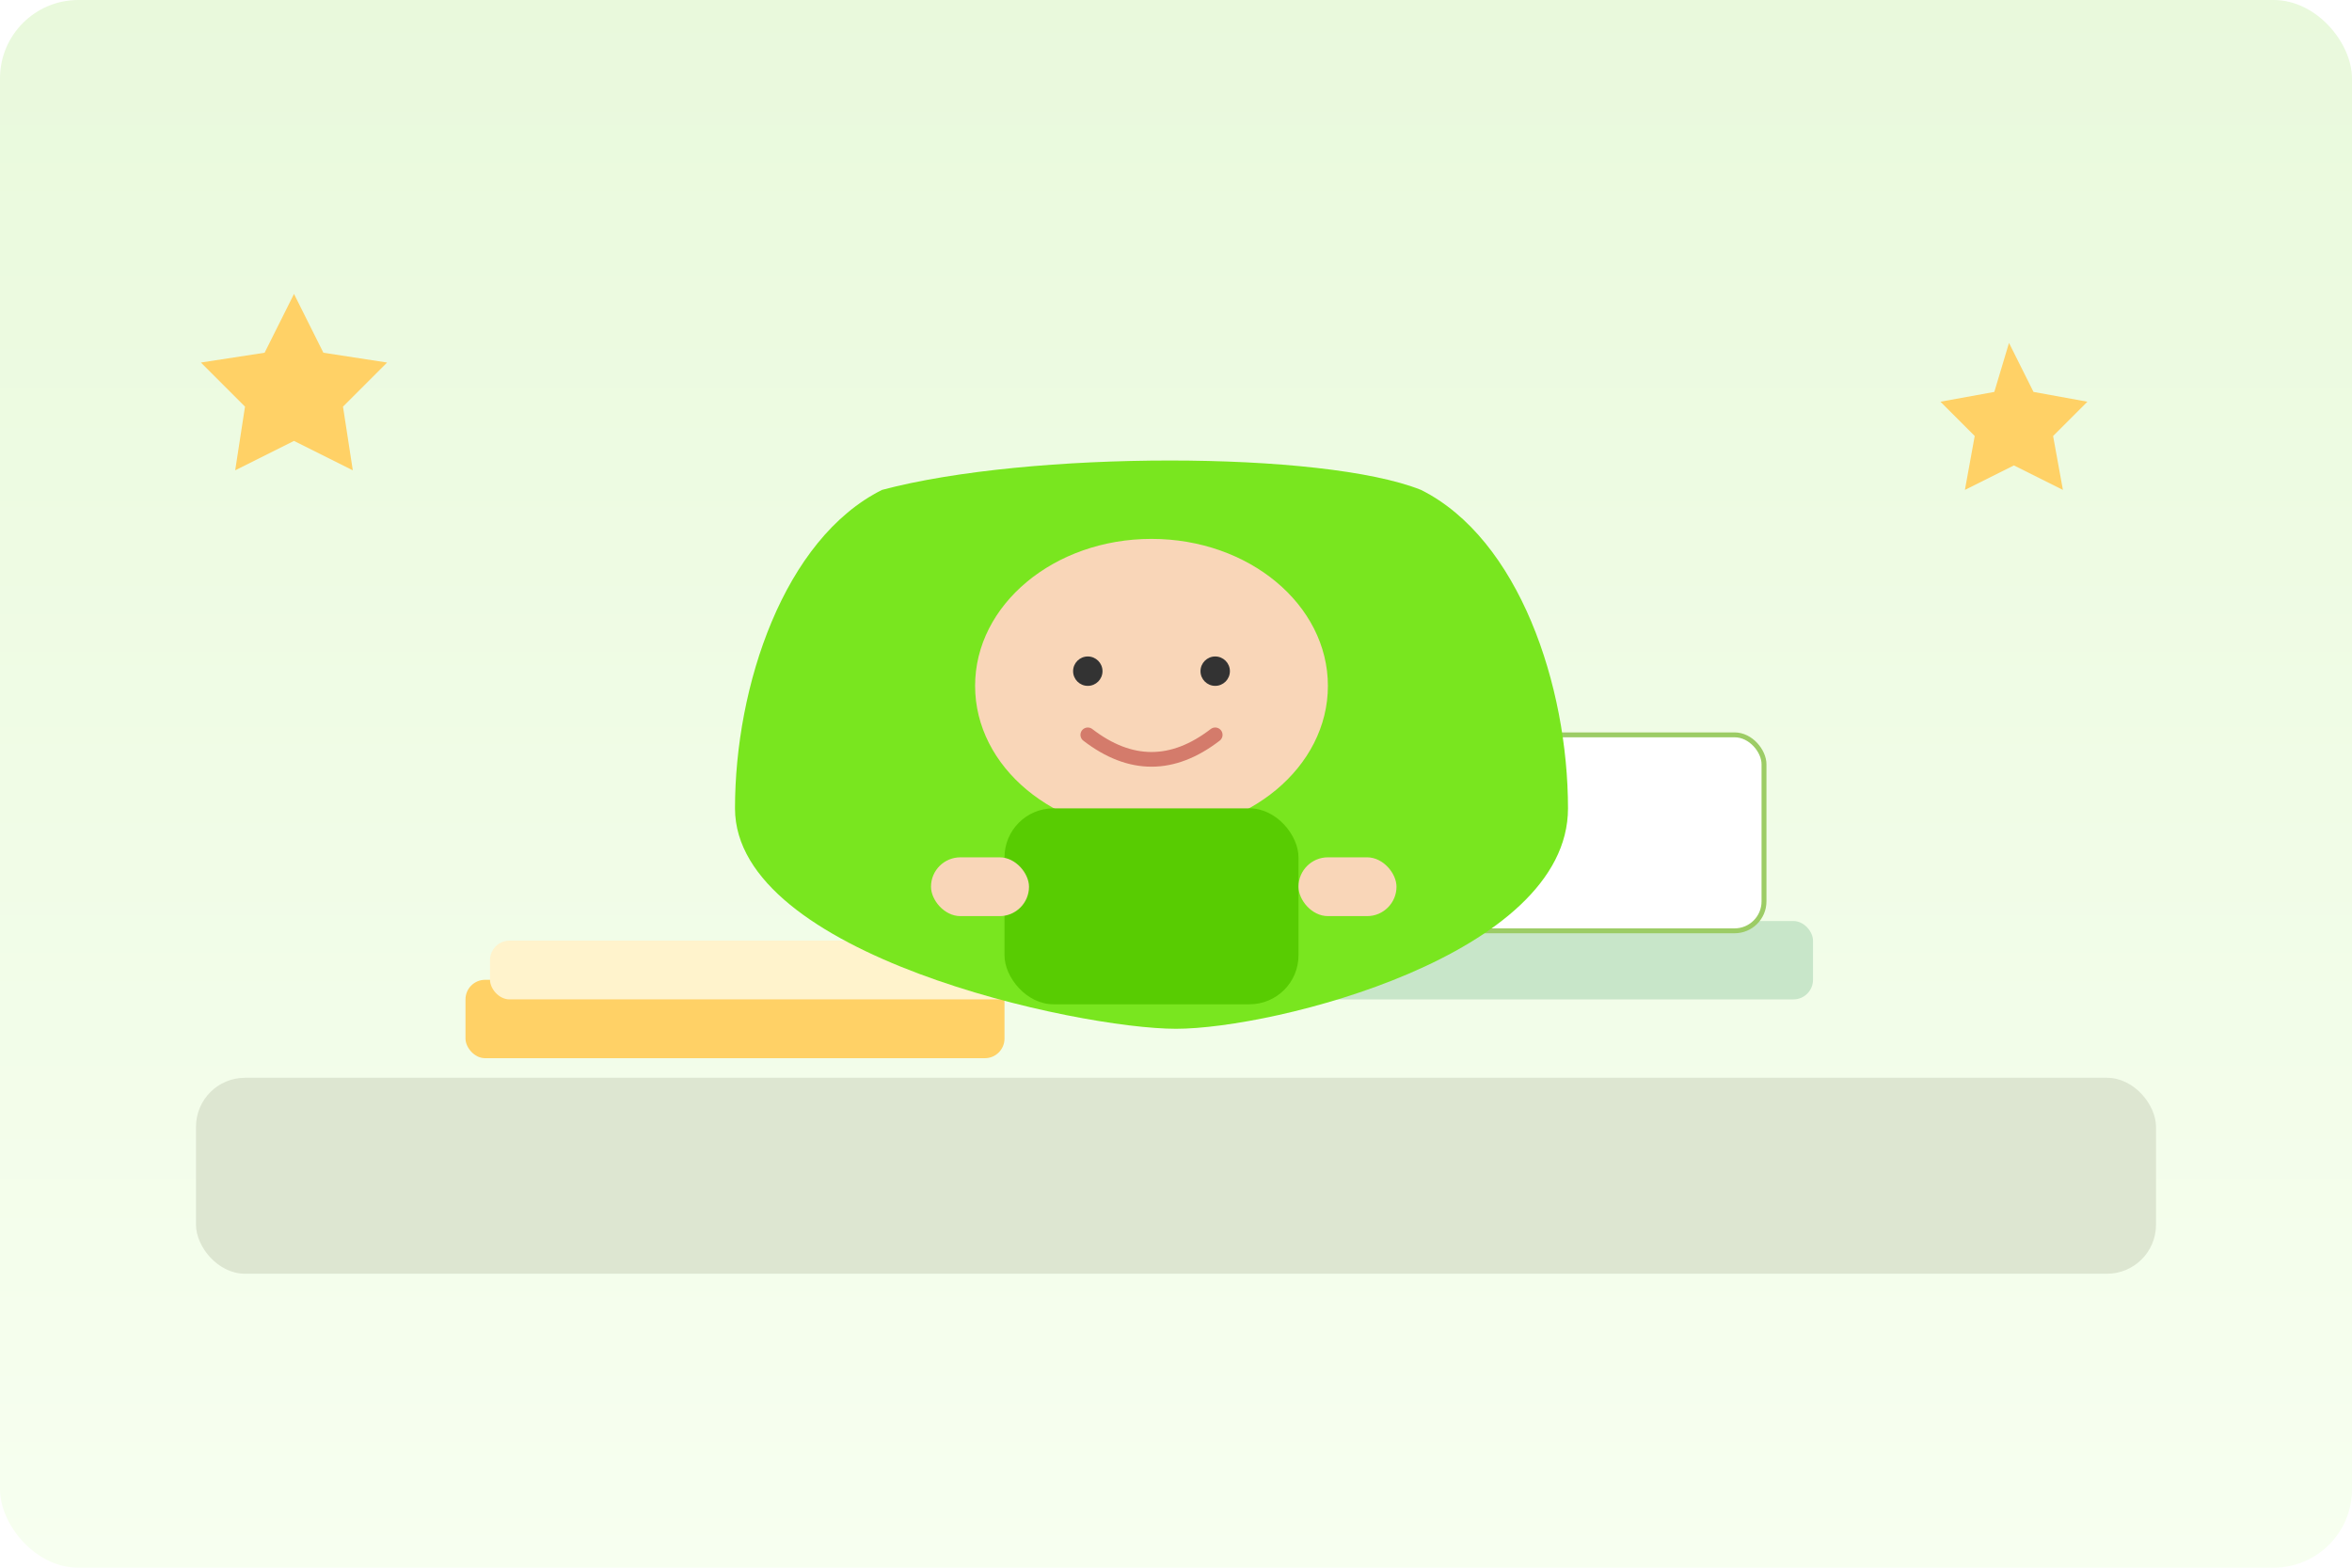 <svg width="480" height="320" viewBox="0 0 480 320" xmlns="http://www.w3.org/2000/svg" role="img" aria-label="Ilustrasi anak perempuan berhijab sedang belajar">
  <defs>
    <linearGradient id="bg" x1="0" y1="0" x2="0" y2="1">
      <stop offset="0%" stop-color="#E9F9DC"/>
      <stop offset="100%" stop-color="#F7FFF0"/>
    </linearGradient>
    <filter id="shadow" x="-20%" y="-20%" width="140%" height="140%">
      <feDropShadow dx="0" dy="2" stdDeviation="2" flood-color="#9ED27A" flood-opacity="0.4"/>
    </filter>
  </defs>
  <rect width="100%" height="100%" fill="url(#bg)" rx="16"/>

  <!-- Meja -->
  <rect x="40" y="220" width="400" height="40" rx="10" fill="#DDE6D1"/>

  <!-- Buku -->
  <rect x="95" y="200" width="110" height="16" rx="4" fill="#FFD166"/>
  <rect x="100" y="192" width="120" height="12" rx="4" fill="#FFF3CC"/>

  <!-- Laptop -->
  <rect x="250" y="188" width="120" height="16" rx="4" fill="#C8E6C9"/>
  <rect x="260" y="150" width="100" height="40" rx="6" fill="#FFFFFF" stroke="#9CCC65"/>

  <!-- Karakter: tubuh sederhana -->
  <g filter="url(#shadow)">
    <!-- kerudung -->
    <path d="M180 100 C 160 110, 150 140, 150 165 C 150 195, 220 210, 240 210 C 260 210, 320 195, 320 165 C 320 140, 310 110, 290 100 C 270 92, 210 92, 180 100 Z" fill="#79E61F"/>
    <!-- wajah -->
    <ellipse cx="235" cy="140" rx="36" ry="30" fill="#F9D6B8"/>
    <!-- senyum & mata -->
    <circle cx="222" cy="137" r="3" fill="#333"/>
    <circle cx="248" cy="137" r="3" fill="#333"/>
    <path d="M222 150 Q235 160 248 150" stroke="#D47B6B" stroke-width="3" fill="none" stroke-linecap="round"/>
    <!-- badan -->
    <rect x="205" y="165" width="60" height="40" rx="10" fill="#58CC02"/>
    <!-- tangan -->
    <rect x="190" y="175" width="20" height="12" rx="6" fill="#F9D6B8"/>
    <rect x="265" y="175" width="20" height="12" rx="6" fill="#F9D6B8"/>
  </g>

  <!-- Dekor bintang -->
  <g fill="#FFD166">
    <path d="M60 60 l6 12 13 2 -9 9 2 13 -12 -6 -12 6 2 -13 -9 -9 13 -2z"/>
    <path d="M410 70 l5 10 11 2 -7 7 2 11 -10 -5 -10 5 2 -11 -7 -7 11 -2z"/>
  </g>
</svg>



